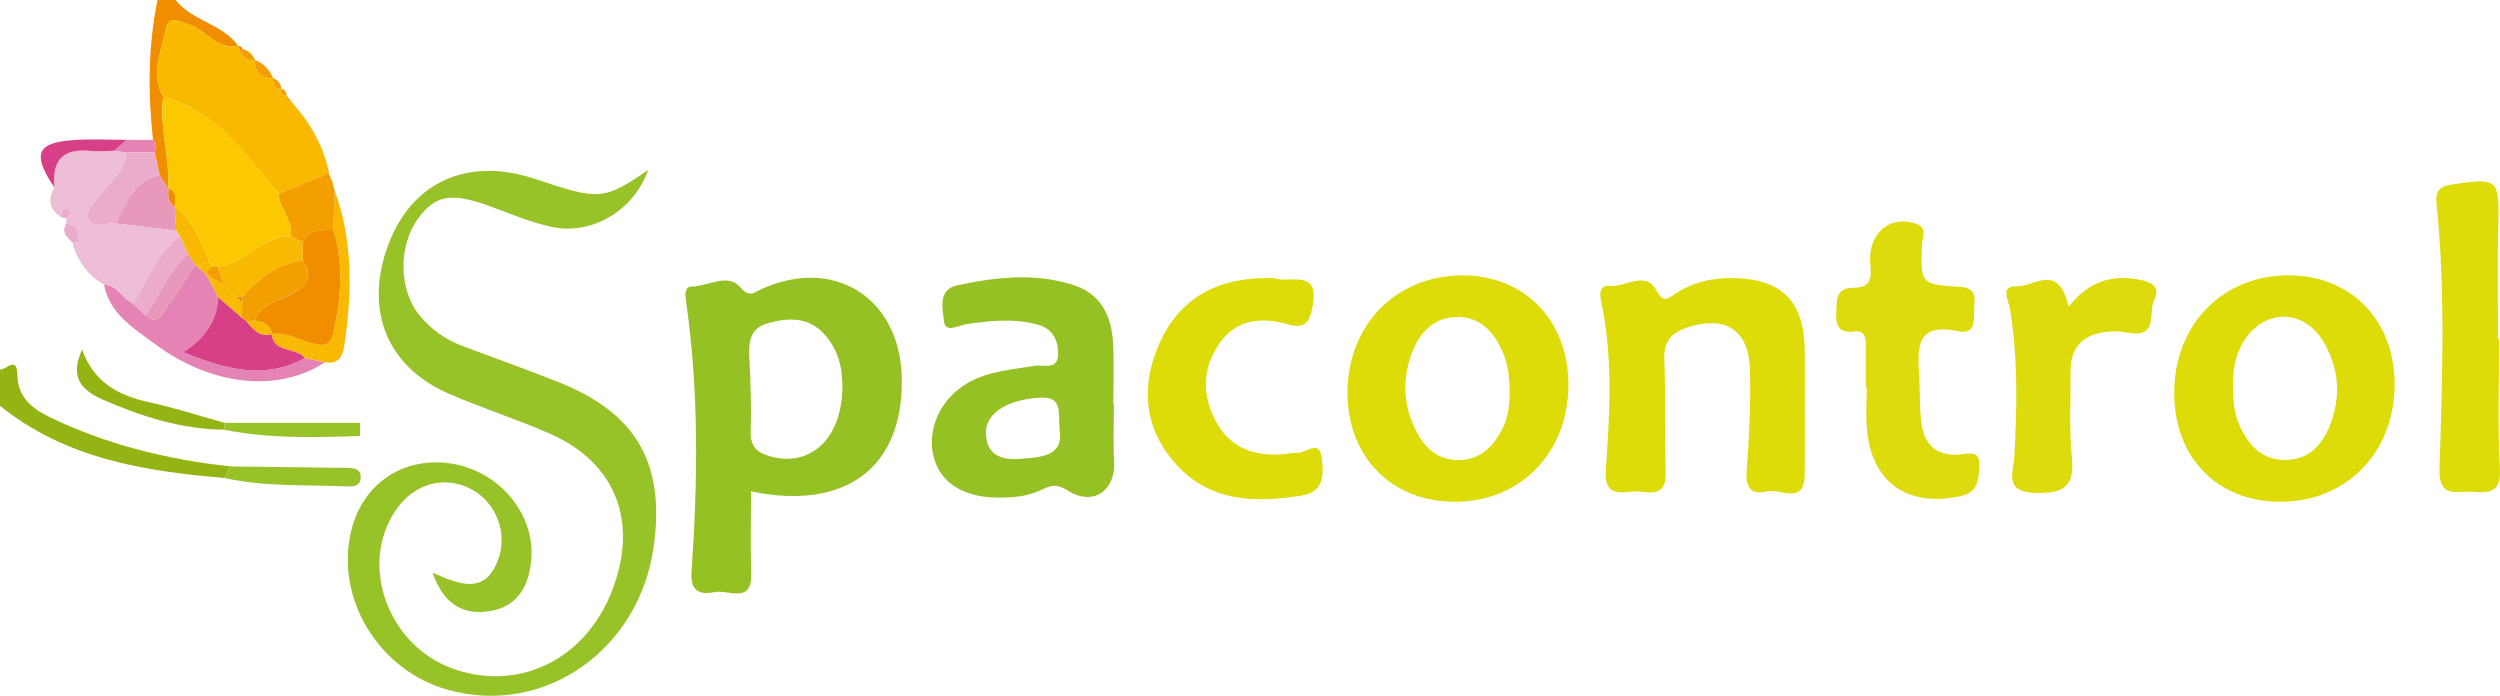 <?xml version="1.0" encoding="utf-8"?>
<!-- Generator: Adobe Illustrator 16.0.3, SVG Export Plug-In . SVG Version: 6.00 Build 0)  -->
<!DOCTYPE svg PUBLIC "-//W3C//DTD SVG 1.1//EN" "http://www.w3.org/Graphics/SVG/1.1/DTD/svg11.dtd">
<svg version="1.1" id="Layer_1" xmlns="http://www.w3.org/2000/svg" xmlns:xlink="http://www.w3.org/1999/xlink" x="0px" y="0px"
	 width="290.333px" height="80.804px" viewBox="0 0 290.333 80.804" enable-background="new 0 0 290.333 80.804"
	 xml:space="preserve">
<g>
	<g>
		<path fill-rule="evenodd" clip-rule="evenodd" fill="#94B413" d="M26.047,55.505C16.715,54.736,7.611,53.25,0,47.128
			c0-1.406,0-2.813,0-4.221c0.702,0.111,1.973-1.714,2.018,0.67c0.047,2.489,1.637,3.846,3.759,4.871
			c6.64,3.205,13.669,4.919,20.956,5.718C26.504,54.613,26.275,55.059,26.047,55.505z"/>
		<path fill-rule="evenodd" clip-rule="evenodd" fill="#F08E00" d="M20.398,0c1.922,2.446,5.406,2.752,7.256,5.295
			c-2.447,0.568-3.664-1.75-5.601-2.397c-1.106-0.37-2.509-1.251-2.813,0.504c-0.441,2.559-1.845,5.169-0.288,7.827
			c-0.469,3.602,0.82,7.11,0.568,10.7c-0.329-0.528-0.658-1.055-0.986-1.582c-0.188-0.879-0.376-1.758-0.563-2.638
			c0.118-0.513,0.261-1.029-0.202-1.462C17.175,10.808,17.188,5.386,18.289,0C18.992,0,19.695,0,20.398,0z"/>
		<path fill-rule="evenodd" clip-rule="evenodd" fill="#97C228" d="M75.269,19.735c-1.675,4.814-6.683,7.645-11.302,6.595
			c-2.27-0.515-4.463-1.398-6.649-2.223c-4.79-1.808-6.687-1.563-8.765,1.273c-2.293,3.127-2.257,8.245,0.119,11.179
			c1.353,1.671,3.056,2.887,5.078,3.644c3.727,1.394,7.479,2.725,11.174,4.2C73.927,48,77.263,53.839,75.918,63.475
			c-1.679,12.04-12.721,19.737-23.875,16.644c-8.064-2.236-13.166-10.621-11.252-18.492c1.333-5.477,6.037-8.636,11.603-7.793
			c5.491,0.833,9.706,5.758,9.316,11.021c-0.226,3.048-1.499,5.567-4.778,6.108c-3.07,0.509-5.397-0.705-6.688-4.451
			c3.207,1.425,6.033,2.518,7.564-1.396c1.232-3.146-0.166-6.848-3.211-8.378c-3.072-1.545-6.549-0.541-8.619,2.488
			c-4.415,6.457-0.832,16,6.965,18.555c7.558,2.475,15.054-1.297,18.112-9.114c3.149-8.048,0.478-14.953-7.255-18.331
			c-3.856-1.686-7.894-2.959-11.749-4.646c-7.138-3.125-9.745-9.701-6.991-17.186c2.58-7.015,8.668-10.074,16.036-8.037
			c1.128,0.312,2.228,0.719,3.345,1.069C69.613,23.157,70.551,23.021,75.269,19.735z"/>
		<path fill-rule="evenodd" clip-rule="evenodd" fill="#95C125" d="M87.225,57.068c0,3.175-0.088,6.313,0.023,9.442
			c0.134,3.739-2.644,1.931-4.215,2.246c-1.682,0.338-2.886-0.001-2.725-2.319c0.73-10.504,0.873-21.01-0.639-31.475
			c-0.1-0.698-0.227-1.667,0.667-1.683c1.904-0.035,4.187-1.597,5.601,0.044c1.105,1.283,1.542,0.681,2.439,0.271
			c8.443-3.857,16.127,0.958,16.347,10.225C104.97,54.224,98.287,59.359,87.225,57.068z M97.827,44.95
			c0.024-2.298-0.519-4.415-2.106-6.15c-1.838-2.008-4.139-1.931-6.498-1.28c-2.41,0.665-2.272,2.566-2.175,4.521
			c0.136,2.688,0.214,5.385,0.135,8.072c-0.052,1.758,0.732,2.477,2.321,2.904C94.197,54.285,97.787,50.844,97.827,44.95z"/>
		<path fill-rule="evenodd" clip-rule="evenodd" fill="#DDDB08" d="M252.5,45.57c0.027-7.916,5.649-13.636,13.363-13.596
			c7.287,0.038,12.346,5.372,12.23,12.893c-0.119,7.783-5.643,13.387-13.213,13.406C257.494,58.292,252.475,53.141,252.5,45.57z
			 M259.309,44.708c0.021,1.525,0.07,3.049,0.684,4.482c1.035,2.418,2.598,4.26,5.455,4.227c2.887-0.033,4.404-1.981,5.285-4.424
			c1.131-3.141,0.84-6.271-0.813-9.158c-2.371-4.143-7.197-4.038-9.541,0.128C259.547,41.441,259.312,43.046,259.309,44.708z"/>
		<path fill-rule="evenodd" clip-rule="evenodd" fill="#DDDB08" d="M182.143,44.614c0.019,7.968-5.566,13.703-13.303,13.659
			c-7.193-0.041-12.264-5.151-12.35-12.447c-0.092-7.903,5.451-13.735,13.162-13.845C176.93,31.877,182.125,37.132,182.143,44.614z
			 M175.321,45.24c-0.02-1.535-0.212-3.025-0.849-4.453c-1.035-2.319-2.643-4.028-5.277-3.977c-2.791,0.055-4.42,1.909-5.311,4.421
			c-1.073,3.028-0.869,6.007,0.594,8.854c1.023,1.991,2.561,3.372,4.959,3.346c2.391-0.026,3.863-1.46,4.932-3.417
			C175.183,48.527,175.336,46.896,175.321,45.24z"/>
		<path fill-rule="evenodd" clip-rule="evenodd" fill="#DDDB08" d="M209.593,47.335c-0.001,2.574,0.019,5.148-0.006,7.723
			c-0.034,3.72-2.866,1.614-4.419,2.008c-1.697,0.43-2.477-0.314-2.33-2.288c0.296-3.96,0.499-7.946,0.385-11.912
			c-0.13-4.525-2.826-6.229-7.105-4.89c-1.872,0.585-2.931,1.535-2.838,3.75c0.18,4.322-0.012,8.66,0.159,12.984
			c0.144,3.65-2.495,2.119-4.13,2.388c-1.918,0.313-3.002-0.116-2.825-2.563c0.471-6.528,0.854-13.083-0.546-19.57
			c-0.195-0.898-0.134-1.888,0.97-1.764c1.839,0.207,4.143-1.817,5.407,0.448c0.833,1.491,1.209,1.169,2.187,0.508
			c2-1.353,4.244-1.887,6.649-1.863c5.744,0.056,8.361,2.629,8.439,8.373C209.619,42.89,209.594,45.113,209.593,47.335z"/>
		<path fill-rule="evenodd" clip-rule="evenodd" fill="#95C125" d="M129.363,46.951c0,2.225-0.099,4.454,0.023,6.672
			c0.186,3.354-2.436,5.217-5.385,3.348c-1.318-0.835-1.968-0.609-3.013-0.1c-1.618,0.79-3.364,0.93-5.14,0.915
			c-3.937-0.03-6.614-1.701-7.398-4.654c-0.863-3.255,0.734-6.804,3.916-8.647c2.402-1.392,5.122-1.543,7.771-2.006
			c0.992-0.173,2.66,0.572,2.739-1.276c0.068-1.606-0.587-3.013-2.347-3.498c-2.776-0.766-5.555-0.464-8.354-0.051
			c-0.865,0.127-2.426,1.128-2.56-0.411c-0.118-1.362-0.753-3.605,1.55-4.105c4.49-0.974,9.045-1.479,13.535-0.025
			c3.232,1.047,4.408,3.681,4.571,6.816c0.122,2.335,0.024,4.682,0.024,7.024C129.32,46.952,129.342,46.951,129.363,46.951z
			 M123.066,49.961c-0.234-2.046,0.47-3.954-2.367-3.777c-3.761,0.233-6.369,1.833-6.199,4.318c0.174,2.566,2.098,2.939,4.053,2.784
			C120.878,53.101,123.527,52.984,123.066,49.961z"/>
		<path fill-rule="evenodd" clip-rule="evenodd" fill="#DDDB0B" d="M216.684,45.017c0-1.641-0.003-3.281,0.001-4.922
			c0.003-0.898-0.168-1.74-1.308-1.596c-2.166,0.275-2.186-1.035-2.123-2.586c0.057-1.395,0.111-2.49,2.039-2.491
			c2.712-0.001,1.797-2.234,1.89-3.677c0.191-3.01,2.516-4.699,5.296-3.774c1.404,0.468,0.774,1.502,0.74,2.329
			c-0.189,4.65-0.211,4.745,4.354,5.004c1.783,0.101,1.82,1.038,1.713,2.294c-0.111,1.31,0.345,3.34-1.895,2.865
			c-4.926-1.046-4.711,1.988-4.512,5.208c0.107,1.752,0.033,3.521,0.23,5.263c0.289,2.567,1.625,4.073,4.434,3.849
			c1.094-0.088,2.508-0.586,2.326,1.464c-0.137,1.544-0.143,2.946-2.23,3.383c-6.094,1.274-10.211-1.54-10.826-7.694
			c-0.162-1.623-0.024-3.277-0.024-4.918C216.754,45.017,216.719,45.017,216.684,45.017z"/>
		<path fill-rule="evenodd" clip-rule="evenodd" fill="#DDDB08" d="M148.092,32.308c1.523,0.683,5.248-1.287,4.322,3.362
			c-0.365,1.84-0.885,2.558-2.971,1.969c-2.961-0.837-5.9-0.565-7.853,2.279c-1.962,2.858-2.02,5.927-0.419,8.966
			c1.611,3.059,4.336,4.086,7.64,3.885c0.583-0.036,1.172-0.207,1.744-0.156c1.022,0.089,2.68-1.698,2.942,0.568
			c0.195,1.697,0.414,3.924-2.289,4.359c-5.531,0.893-10.849,0.777-14.858-3.881c-3.591-4.171-3.835-9.023-1.681-13.823
			C137.147,34.32,141.815,32.053,148.092,32.308z"/>
		<path fill-rule="evenodd" clip-rule="evenodd" fill="#DDDB08" d="M290.242,39.363c0,5.023-0.197,10.058,0.079,15.066
			c0.151,2.732-1.177,2.848-3.116,2.689c-1.779-0.145-4.011,0.873-3.899-2.635c0.326-10.277,0.71-20.57-0.343-30.835
			c-0.154-1.505,0.358-2.007,1.842-2.231c5.284-0.797,5.465-0.627,5.325,4.625c-0.118,4.437-0.024,8.88-0.024,13.32
			C290.151,39.362,290.197,39.362,290.242,39.363z"/>
		<path fill-rule="evenodd" clip-rule="evenodd" fill="#DDDB0B" d="M240.258,35.592c2.255-2.831,4.897-3.715,8.019-3.146
			c1.375,0.25,2.751,0.719,1.882,2.441c-0.695,1.374,0.506,4.282-2.773,3.791c-0.691-0.104-1.397-0.224-2.09-0.192
			c-2.984,0.135-4.874,1.437-4.838,4.707c0.036,3.269-0.18,6.562,0.148,9.801c0.344,3.389-0.752,4.322-4.162,4.252
			c-3.789-0.079-2.617-2.369-2.512-4.235c0.324-5.724,0.419-11.431-0.5-17.119c-0.158-0.981-1.234-2.722,0.77-2.642
			c1.811,0.073,4.101-2.168,5.516,0.756C239.891,34.365,239.979,34.764,240.258,35.592z"/>
		<path fill-rule="evenodd" clip-rule="evenodd" fill="#F9B900" d="M18.953,11.229c-1.557-2.657-0.153-5.268,0.288-7.827
			c0.304-1.756,1.706-0.874,2.813-0.504c1.937,0.647,3.153,2.965,5.601,2.397c0,0-0.029,0.064-0.03,0.065
			c0.165,0.336,0.333,0.671,0.499,1.006c0.346,0.573,0.885,0.675,1.491,0.612l-0.018-0.021c-0.03,1.452,0.688,2.157,2.132,2.138
			c0,0-0.028-0.02-0.027-0.02c0,0.669,0.068,1.284,0.977,1.232c0,0-0.096-0.013-0.098-0.011c-0.04,0.521,0.219,0.769,0.721,0.795
			c0,0-0.089-0.055-0.09-0.053c0.014,0.473,0.262,0.747,0.714,0.847c0,0-0.093-0.074-0.093-0.073c0.238,0.28,0.476,0.56,0.713,0.839
			c1.815,2.196,3.116,4.646,3.67,7.463c-1.964,0.795-3.928,1.591-5.891,2.386C28.531,17.955,25.163,12.907,18.953,11.229z"/>
		<path fill-rule="evenodd" clip-rule="evenodd" fill="#EEBDD6" d="M12.083,33.066c-1.919-1.118-3.12-2.775-3.683-4.91
			c0.248-0.006,0.494-0.012,0.742-0.018c0.099,0.053,0.197,0.106,0.297,0.159c-0.098-0.054-0.195-0.108-0.293-0.162
			c0.021-1.064-0.029-2.079-1.469-2.141c0.018-0.215,0.027-0.43,0.03-0.646c0.397-0.267,0.791-0.741,0.284-1.015
			c-0.777-0.422-0.826,0.34-0.922,0.871c-1.316-0.904-1.586-2.036-0.741-3.41c-0.354-3.189,1.018-4.621,4.255-4.265
			c0.896,0.099,1.816-0.014,2.725-0.03c0.473,0.068,0.944,0.137,1.416,0.206c-0.158,2.146-1.891,3.285-2.998,4.84
			c-0.619,0.869-1.946,1.801-1.43,2.887c0.564,1.188,2.051,0.406,3.131,0.512c2.348,0.273,4.695,0.547,7.042,0.82
			c0.149,0.212,0.299,0.424,0.448,0.636c-2.686,2.022-3.822,5.122-5.465,7.869C14.207,34.722,13.647,33.126,12.083,33.066z"/>
		<path fill-rule="evenodd" clip-rule="evenodd" fill="#E483B4" d="M12.083,33.066c1.564,0.06,2.124,1.656,3.37,2.202
			c0.479,0.448,0.955,0.897,1.432,1.346c1.528,1.283,1.994-0.312,2.57-1.076c1.158-1.536,2.141-3.205,3.196-4.819
			c0.386,0.347,0.771,0.693,1.156,1.04c0.188,0.282,0.374,0.565,0.562,0.848c0.326,0.637,0.653,1.274,0.98,1.912
			c-0.157,2.728-1.512,4.784-4.084,6.384c4.947,1.99,9.446,3.259,14.124,0.673c0.784,0.164,1.568,0.327,2.353,0.491
			c-5.379,3.548-13.126,2.802-19.728-2.102C15.56,38.141,12.737,36.497,12.083,33.066z"/>
		<path fill-rule="evenodd" clip-rule="evenodd" fill="#F9B900" d="M37.742,42.066c-0.784-0.164-1.568-0.327-2.354-0.491
			c-1.004-1.315-3.559-0.474-3.853-2.771c1.7-0.292,3.114,0.665,4.658,1.059c1.055,0.269,2.128,0.475,2.462-0.988
			c0.922-4.048,1.342-8.105,0.057-12.166c0.053-1.523,0.106-3.047,0.16-4.571c2.133,5.875,2.02,11.891,1.117,17.954
			C39.799,41.38,39.322,42.353,37.742,42.066z"/>
		<path fill-rule="evenodd" clip-rule="evenodd" fill="#94B413" d="M26.025,49.901c-4.971-0.05-9.629-1.542-14.088-3.493
			c-3.086-1.35-3.613-3.071-2.404-5.817c1.347,3.806,4.219,5.344,7.784,6.119c2.958,0.644,5.851,1.588,8.771,2.399
			C26.067,49.373,26.047,49.636,26.025,49.901z"/>
		<path fill-rule="evenodd" clip-rule="evenodd" fill="#97C228" d="M26.047,55.505c0.229-0.446,0.457-0.893,0.686-1.339
			c4.502,0.057,9.005,0.113,13.507,0.169c0.86,0.012,1.75,0.098,1.635,1.248c-0.091,0.908-0.923,0.932-1.616,0.902
			C35.513,56.283,30.734,56.556,26.047,55.505z"/>
		<path fill-rule="evenodd" clip-rule="evenodd" fill="#F39F00" d="M38.873,22.137c-0.054,1.524-0.107,3.047-0.161,4.571
			c-1.371,0.038-2.854-0.2-3.569,1.45c-0.455-0.242-0.911-0.483-1.367-0.725c0.25-1.86-1.297-3.192-1.451-4.933
			c1.963-0.795,3.927-1.591,5.891-2.386c0,0-0.029,0.073-0.029,0.075c0.137,0.303,0.275,0.604,0.414,0.906
			C38.69,21.442,38.781,21.79,38.873,22.137z"/>
		<path fill-rule="evenodd" clip-rule="evenodd" fill="#97C228" d="M26.025,49.901c0.021-0.265,0.042-0.528,0.063-0.792
			c5.248,0,10.497,0,15.745,0c-0.01,0.506-0.02,1.014-0.029,1.52C36.545,50.812,31.287,50.964,26.025,49.901z"/>
		<path fill-rule="evenodd" clip-rule="evenodd" fill="#D73F87" d="M13.309,17.499c-0.908,0.016-1.828,0.129-2.725,0.03
			c-3.237-0.356-4.609,1.075-4.255,4.265c-2.599-3.857-2.106-5.22,2.116-5.522c2.083-0.149,4.186-0.033,6.28-0.037
			C14.253,16.656,13.781,17.078,13.309,17.499z"/>
		<path fill-rule="evenodd" clip-rule="evenodd" fill="#E483B4" d="M13.309,17.499c0.473-0.421,0.944-0.843,1.417-1.265
			c1.015,0.004,2.03,0.009,3.044,0.014c0.463,0.434,0.32,0.95,0.202,1.462c-1.083-0.002-2.165-0.003-3.247-0.005
			C14.253,17.636,13.781,17.567,13.309,17.499z"/>
		<path fill-rule="evenodd" clip-rule="evenodd" fill="#F39F00" d="M31.729,9.095c-1.444,0.019-2.162-0.686-2.132-2.138
			C30.608,7.37,31.313,8.088,31.729,9.095z"/>
		<path fill-rule="evenodd" clip-rule="evenodd" fill="#EBACCC" d="M7.678,25.994c1.439,0.062,1.49,1.077,1.469,2.141l-0.004,0.003
			C8.895,28.144,8.648,28.15,8.4,28.156C7.803,27.555,7.091,26.991,7.678,25.994z"/>
		<path fill-rule="evenodd" clip-rule="evenodd" fill="#EBACCC" d="M7.07,25.204c0.096-0.53,0.145-1.292,0.922-0.871
			c0.507,0.274,0.113,0.749-0.284,1.015C7.494,25.305,7.281,25.256,7.07,25.204z"/>
		<path fill-rule="evenodd" clip-rule="evenodd" fill="#F39F00" d="M29.614,6.979c-0.606,0.063-1.146-0.039-1.491-0.612
			c0.01-0.234,0.019-0.468,0.027-0.703C28.845,5.872,29.342,6.3,29.614,6.979z"/>
		<path fill-rule="evenodd" clip-rule="evenodd" fill="#F39F00" d="M32.678,10.308c-0.908,0.052-0.977-0.563-0.977-1.232
			C32.281,9.284,32.605,9.695,32.678,10.308z"/>
		<path fill-rule="evenodd" clip-rule="evenodd" fill="#F08E00" d="M28.15,5.664c-0.009,0.234-0.018,0.468-0.027,0.703
			c-0.166-0.334-0.334-0.669-0.499-1.006C27.887,5.312,28.062,5.414,28.15,5.664z"/>
		<path fill-rule="evenodd" clip-rule="evenodd" fill="#F9B900" d="M38.6,21.095c-0.139-0.301-0.277-0.603-0.414-0.906
			C38.324,20.49,38.461,20.792,38.6,21.095z"/>
		<path fill-rule="evenodd" clip-rule="evenodd" fill="#F39F00" d="M33.301,11.092c-0.502-0.027-0.761-0.275-0.721-0.795
			C33.059,10.347,33.25,10.655,33.301,11.092z"/>
		<path fill-rule="evenodd" clip-rule="evenodd" fill="#F39F00" d="M34.545,12.651c-0.237-0.28-0.475-0.559-0.713-0.839
			C34.07,12.091,34.308,12.372,34.545,12.651z"/>
		<path fill-rule="evenodd" clip-rule="evenodd" fill="#F39F00" d="M33.925,11.885c-0.452-0.1-0.7-0.374-0.714-0.847
			C33.449,11.32,33.688,11.603,33.925,11.885z"/>
		<path fill-rule="evenodd" clip-rule="evenodd" fill="#FCC800" d="M32.324,22.5c0.154,1.741,1.701,3.073,1.451,4.933
			c-3.355-0.108-5.268,3.247-8.461,3.525c-0.229-0.008-0.458-0.017-0.687-0.026c-1.282-2.421-1.956-5.221-4.347-6.948l0.018,0.02
			c0.08-0.832,0.259-1.697-0.734-2.165l-0.043,0.091c0.252-3.591-1.037-7.099-0.568-10.701C25.163,12.907,28.531,17.955,32.324,22.5
			z"/>
		<path fill-rule="evenodd" clip-rule="evenodd" fill="#EBACCC" d="M14.725,17.705c1.082,0.001,2.164,0.002,3.247,0.005
			c0.188,0.88,0.375,1.76,0.562,2.639c-3.054,0.632-3.877,3.298-5.105,5.596c-1.08-0.106-2.566,0.675-3.131-0.512
			c-0.517-1.085,0.811-2.018,1.43-2.887C12.834,20.989,14.566,19.85,14.725,17.705z"/>
		<path fill-rule="evenodd" clip-rule="evenodd" fill="#E898BB" d="M13.428,25.944c1.229-2.297,2.052-4.964,5.105-5.596
			c0.33,0.527,0.659,1.054,0.988,1.582c0,0.001,0.043-0.09,0.045-0.09c-0.061,0.825-0.11,1.646,0.732,2.165l-0.018-0.02
			c0.063,0.926,0.126,1.853,0.188,2.78C18.123,26.491,15.775,26.217,13.428,25.944z"/>
		<path fill-rule="evenodd" clip-rule="evenodd" fill="#EBACCC" d="M16.885,36.614c-0.477-0.449-0.953-0.897-1.432-1.346
			c1.643-2.747,2.779-5.846,5.465-7.868c0.305,0.695,0.607,1.39,0.912,2.085C19.609,31.464,18.543,34.245,16.885,36.614z"/>
		<path fill-rule="evenodd" clip-rule="evenodd" fill="#F9B900" d="M21.83,29.485c-0.305-0.695-0.607-1.39-0.912-2.085
			c-0.149-0.213-0.299-0.425-0.448-0.637c-0.063-0.926-0.125-1.853-0.188-2.779c2.391,1.727,3.064,4.527,4.346,6.948
			c-0.224,0.234-0.447,0.467-0.672,0.701l-0.148,0.126c-0.385-0.347-0.77-0.693-1.155-1.039
			C22.377,30.309,22.104,29.897,21.83,29.485z"/>
		<path fill-rule="evenodd" clip-rule="evenodd" fill="#EBACCC" d="M9.146,28.135c0.098,0.054,0.195,0.108,0.293,0.162
			c-0.1-0.053-0.198-0.105-0.297-0.159L9.146,28.135z"/>
		<path fill-rule="evenodd" clip-rule="evenodd" fill="#D73F87" d="M31.536,38.803c0.294,2.299,2.849,1.457,3.853,2.772
			c-4.677,2.586-9.176,1.317-14.123-0.673c2.572-1.6,3.927-3.656,4.083-6.385c0.907,0.784,1.813,1.569,2.721,2.352
			c0.192,0.154,0.384,0.309,0.576,0.464c0.778,0.924,1.53,1.903,2.979,1.424L31.536,38.803z"/>
		<path fill-rule="evenodd" clip-rule="evenodd" fill="#E898BB" d="M21.83,29.485c0.273,0.412,0.547,0.823,0.821,1.235
			c-1.056,1.613-2.038,3.282-3.196,4.818c-0.576,0.764-1.042,2.359-2.57,1.076C18.543,34.245,19.609,31.464,21.83,29.485z"/>
		<path fill-rule="evenodd" clip-rule="evenodd" fill="#F9B900" d="M28.069,36.87c-0.907-0.784-1.813-1.569-2.721-2.353
			c-0.326-0.636-0.653-1.273-0.979-1.911c0.086-0.085,0.171-0.171,0.257-0.256c0.467,0.237,0.935,0.474,1.401,0.711l-0.002-0.003
			c0.233,0.234,0.468,0.469,0.702,0.703l0.004,0.004c0.233,0.233,0.466,0.465,0.698,0.698c0,0-0.008-0.004-0.007-0.004
			c0.235,0.251,0.47,0.502,0.706,0.754C28.109,35.766,28.089,36.318,28.069,36.87z"/>
		<path fill-rule="evenodd" clip-rule="evenodd" fill="#F9B900" d="M24.369,32.606c-0.188-0.283-0.374-0.565-0.562-0.848
			c-0.001,0,0.147-0.125,0.147-0.125c0.224,0.239,0.447,0.478,0.671,0.717C24.54,32.436,24.455,32.521,24.369,32.606z"/>
		<path fill-rule="evenodd" clip-rule="evenodd" fill="#F08E00" d="M35.143,28.158c0.716-1.65,2.198-1.412,3.569-1.45
			c1.286,4.061,0.866,8.118-0.056,12.166c-0.334,1.463-1.407,1.257-2.462,0.988c-1.544-0.394-2.958-1.351-4.658-1.059
			c0-0.001,0.089-0.046,0.089-0.046c-0.313-1.016-1.065-1.431-2.061-1.517c0.713-2.027,2.816-2.231,4.329-3.108
			c1.798-1.043,2.419-2.085,1.258-3.902C35.148,29.54,35.146,28.849,35.143,28.158z"/>
		<path fill-rule="evenodd" clip-rule="evenodd" fill="#F9B900" d="M35.143,28.158c0.003,0.691,0.006,1.382,0.009,2.073
			c-2.929,0.418-5.103,2.091-7.001,4.221c-0.242,0.003-0.484,0.005-0.729,0.009l0.008,0.004c-0.232-0.232-0.465-0.465-0.698-0.698
			l-0.004-0.004c-0.234-0.234-0.469-0.469-0.702-0.703l0.002,0.003c-0.238-0.701-0.476-1.402-0.713-2.103
			c3.193-0.278,5.105-3.633,8.461-3.525C34.231,27.675,34.688,27.916,35.143,28.158z"/>
		<path fill-rule="evenodd" clip-rule="evenodd" fill="#F39F00" d="M25.314,30.958c0.237,0.701,0.475,1.402,0.713,2.103
			c-0.467-0.237-0.935-0.474-1.401-0.711c-0.224-0.239-0.447-0.479-0.671-0.717c0.225-0.234,0.448-0.467,0.672-0.701
			C24.856,30.942,25.086,30.951,25.314,30.958z"/>
		<path fill-rule="evenodd" clip-rule="evenodd" fill="#F08E00" d="M20.299,24.004c-0.843-0.519-0.793-1.339-0.732-2.165
			C20.558,22.308,20.379,23.172,20.299,24.004z"/>
		<path fill-rule="evenodd" clip-rule="evenodd" fill="#F39F00" d="M28.15,34.451c1.898-2.13,4.072-3.803,7.001-4.221
			c1.161,1.817,0.54,2.858-1.258,3.902c-1.513,0.877-3.616,1.082-4.33,3.109c-0.306,0.031-0.612,0.062-0.918,0.092
			c-0.192-0.155-0.384-0.31-0.576-0.464c0.02-0.551,0.04-1.103,0.06-1.655C28.136,34.959,28.144,34.705,28.15,34.451z"/>
		<path fill-rule="evenodd" clip-rule="evenodd" fill="#F9B900" d="M28.646,37.333c0.306-0.03,0.612-0.061,0.918-0.092
			c0.996,0.085,1.749,0.5,2.062,1.516C30.176,39.236,29.424,38.257,28.646,37.333z"/>
		<path fill-rule="evenodd" clip-rule="evenodd" fill="#F39F00" d="M26.025,33.059c0.233,0.234,0.468,0.469,0.702,0.703
			C26.493,33.527,26.259,33.293,26.025,33.059z"/>
		<path fill-rule="evenodd" clip-rule="evenodd" fill="#F08E00" d="M28.15,34.451c-0.007,0.254-0.015,0.508-0.021,0.763
			c-0.236-0.251-0.471-0.502-0.706-0.754C27.666,34.457,27.908,34.454,28.15,34.451z"/>
		<path fill-rule="evenodd" clip-rule="evenodd" fill="#F39F00" d="M26.731,33.766c0.233,0.233,0.466,0.466,0.698,0.698
			C27.197,34.231,26.965,33.999,26.731,33.766z"/>
	</g>
</g>
</svg>
